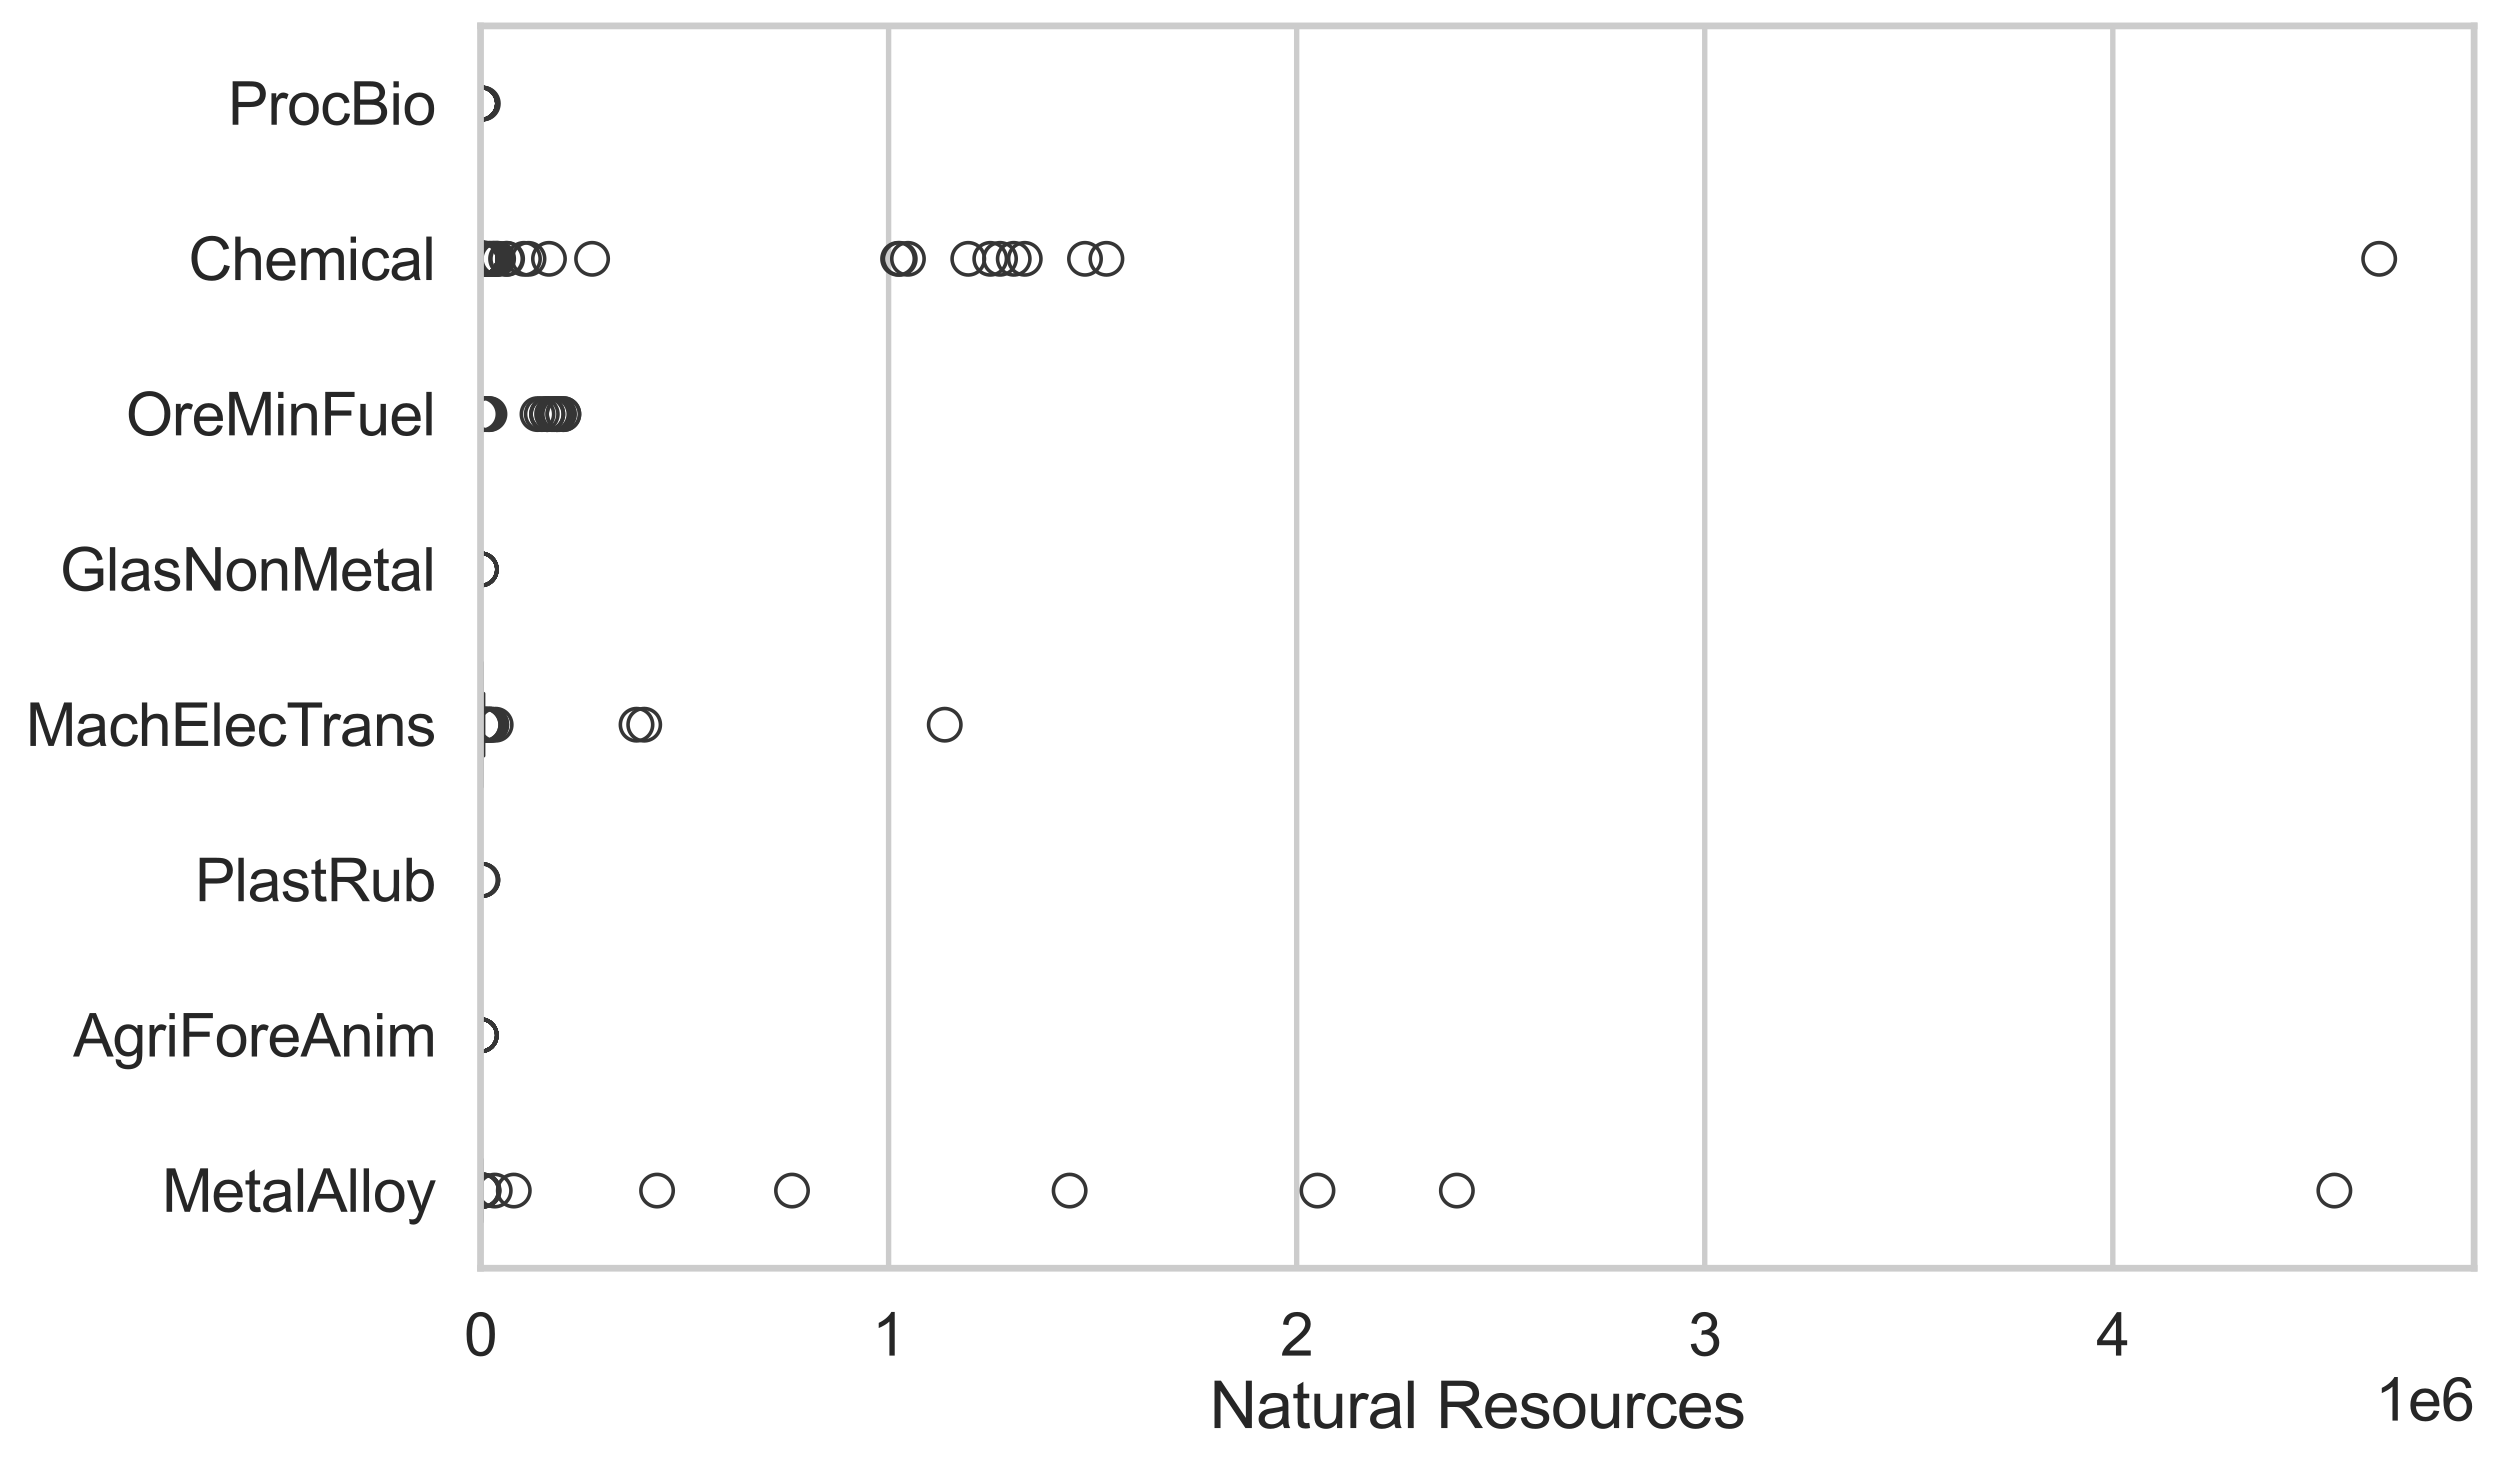 <?xml version="1.0" encoding="utf-8" standalone="no"?>
<!DOCTYPE svg PUBLIC "-//W3C//DTD SVG 1.1//EN"
  "http://www.w3.org/Graphics/SVG/1.1/DTD/svg11.dtd">
<svg xmlns:xlink="http://www.w3.org/1999/xlink" width="695.577pt" height="408.111pt" viewBox="0 0 695.577 408.111" xmlns="http://www.w3.org/2000/svg" version="1.1">
 <defs>
  <style type="text/css">*{stroke-linejoin: round; stroke-linecap: butt}</style>
 </defs>
 <g id="figure_1">
  <g id="patch_1">
   <path d="M 0 408.111 
L 695.577 408.111 
L 695.577 0 
L 0 0 
z
" style="fill: #ffffff"/>
  </g>
  <g id="axes_1">
   <g id="patch_2">
    <path d="M 133.697 352.86 
L 688.377 352.86 
L 688.377 7.2 
L 133.697 7.2 
z
" style="fill: #ffffff"/>
   </g>
   <g id="matplotlib.axis_1">
    <g id="xtick_1">
     <g id="line2d_1">
      <path d="M 133.697 352.86 
L 133.697 7.2 
" clip-path="url(#pec164e3838)" style="fill: none; stroke: #cccccc; stroke-width: 1.5; stroke-linecap: round"/>
     </g>
     <g id="text_1">
      <!-- 0 -->
      <g style="fill: #262626" transform="translate(129.109 377.17) scale(0.165 -0.165)">
       <defs>
        <path id="ArialMT-30" d="M 266 2259 
Q 266 3072 433 3567 
Q 600 4063 929 4331 
Q 1259 4600 1759 4600 
Q 2128 4600 2406 4451 
Q 2684 4303 2865 4023 
Q 3047 3744 3150 3342 
Q 3253 2941 3253 2259 
Q 3253 1453 3087 958 
Q 2922 463 2592 192 
Q 2263 -78 1759 -78 
Q 1097 -78 719 397 
Q 266 969 266 2259 
z
M 844 2259 
Q 844 1131 1108 757 
Q 1372 384 1759 384 
Q 2147 384 2411 759 
Q 2675 1134 2675 2259 
Q 2675 3391 2411 3762 
Q 2147 4134 1753 4134 
Q 1366 4134 1134 3806 
Q 844 3388 844 2259 
z
" transform="scale(0.016)"/>
       </defs>
       <use xlink:href="#ArialMT-30"/>
      </g>
     </g>
    </g>
    <g id="xtick_2">
     <g id="line2d_2">
      <path d="M 247.235 352.86 
L 247.235 7.2 
" clip-path="url(#pec164e3838)" style="fill: none; stroke: #cccccc; stroke-width: 1.5; stroke-linecap: round"/>
     </g>
     <g id="text_2">
      <!-- 1 -->
      <g style="fill: #262626" transform="translate(242.647 377.17) scale(0.165 -0.165)">
       <defs>
        <path id="ArialMT-31" d="M 2384 0 
L 1822 0 
L 1822 3584 
Q 1619 3391 1289 3197 
Q 959 3003 697 2906 
L 697 3450 
Q 1169 3672 1522 3987 
Q 1875 4303 2022 4600 
L 2384 4600 
L 2384 0 
z
" transform="scale(0.016)"/>
       </defs>
       <use xlink:href="#ArialMT-31"/>
      </g>
     </g>
    </g>
    <g id="xtick_3">
     <g id="line2d_3">
      <path d="M 360.773 352.86 
L 360.773 7.2 
" clip-path="url(#pec164e3838)" style="fill: none; stroke: #cccccc; stroke-width: 1.5; stroke-linecap: round"/>
     </g>
     <g id="text_3">
      <!-- 2 -->
      <g style="fill: #262626" transform="translate(356.185 377.17) scale(0.165 -0.165)">
       <defs>
        <path id="ArialMT-32" d="M 3222 541 
L 3222 0 
L 194 0 
Q 188 203 259 391 
Q 375 700 629 1000 
Q 884 1300 1366 1694 
Q 2113 2306 2375 2664 
Q 2638 3022 2638 3341 
Q 2638 3675 2398 3904 
Q 2159 4134 1775 4134 
Q 1369 4134 1125 3890 
Q 881 3647 878 3216 
L 300 3275 
Q 359 3922 746 4261 
Q 1134 4600 1788 4600 
Q 2447 4600 2831 4234 
Q 3216 3869 3216 3328 
Q 3216 3053 3103 2787 
Q 2991 2522 2730 2228 
Q 2469 1934 1863 1422 
Q 1356 997 1212 845 
Q 1069 694 975 541 
L 3222 541 
z
" transform="scale(0.016)"/>
       </defs>
       <use xlink:href="#ArialMT-32"/>
      </g>
     </g>
    </g>
    <g id="xtick_4">
     <g id="line2d_4">
      <path d="M 474.311 352.86 
L 474.311 7.2 
" clip-path="url(#pec164e3838)" style="fill: none; stroke: #cccccc; stroke-width: 1.5; stroke-linecap: round"/>
     </g>
     <g id="text_4">
      <!-- 3 -->
      <g style="fill: #262626" transform="translate(469.723 377.17) scale(0.165 -0.165)">
       <defs>
        <path id="ArialMT-33" d="M 269 1209 
L 831 1284 
Q 928 806 1161 595 
Q 1394 384 1728 384 
Q 2125 384 2398 659 
Q 2672 934 2672 1341 
Q 2672 1728 2419 1979 
Q 2166 2231 1775 2231 
Q 1616 2231 1378 2169 
L 1441 2663 
Q 1497 2656 1531 2656 
Q 1891 2656 2178 2843 
Q 2466 3031 2466 3422 
Q 2466 3731 2256 3934 
Q 2047 4138 1716 4138 
Q 1388 4138 1169 3931 
Q 950 3725 888 3313 
L 325 3413 
Q 428 3978 793 4289 
Q 1159 4600 1703 4600 
Q 2078 4600 2393 4439 
Q 2709 4278 2876 4000 
Q 3044 3722 3044 3409 
Q 3044 3113 2884 2869 
Q 2725 2625 2413 2481 
Q 2819 2388 3044 2092 
Q 3269 1797 3269 1353 
Q 3269 753 2831 336 
Q 2394 -81 1725 -81 
Q 1122 -81 723 278 
Q 325 638 269 1209 
z
" transform="scale(0.016)"/>
       </defs>
       <use xlink:href="#ArialMT-33"/>
      </g>
     </g>
    </g>
    <g id="xtick_5">
     <g id="line2d_5">
      <path d="M 587.849 352.86 
L 587.849 7.2 
" clip-path="url(#pec164e3838)" style="fill: none; stroke: #cccccc; stroke-width: 1.5; stroke-linecap: round"/>
     </g>
     <g id="text_5">
      <!-- 4 -->
      <g style="fill: #262626" transform="translate(583.261 377.17) scale(0.165 -0.165)">
       <defs>
        <path id="ArialMT-34" d="M 2069 0 
L 2069 1097 
L 81 1097 
L 81 1613 
L 2172 4581 
L 2631 4581 
L 2631 1613 
L 3250 1613 
L 3250 1097 
L 2631 1097 
L 2631 0 
L 2069 0 
z
M 2069 1613 
L 2069 3678 
L 634 1613 
L 2069 1613 
z
" transform="scale(0.016)"/>
       </defs>
       <use xlink:href="#ArialMT-34"/>
      </g>
     </g>
    </g>
    <g id="text_6">
     <!-- Natural Resources -->
     <g style="fill: #262626" transform="translate(336.51 397.334) scale(0.18 -0.18)">
      <defs>
       <path id="ArialMT-4e" d="M 488 0 
L 488 4581 
L 1109 4581 
L 3516 984 
L 3516 4581 
L 4097 4581 
L 4097 0 
L 3475 0 
L 1069 3600 
L 1069 0 
L 488 0 
z
" transform="scale(0.016)"/>
       <path id="ArialMT-61" d="M 2588 409 
Q 2275 144 1986 34 
Q 1697 -75 1366 -75 
Q 819 -75 525 192 
Q 231 459 231 875 
Q 231 1119 342 1320 
Q 453 1522 633 1644 
Q 813 1766 1038 1828 
Q 1203 1872 1538 1913 
Q 2219 1994 2541 2106 
Q 2544 2222 2544 2253 
Q 2544 2597 2384 2738 
Q 2169 2928 1744 2928 
Q 1347 2928 1158 2789 
Q 969 2650 878 2297 
L 328 2372 
Q 403 2725 575 2942 
Q 747 3159 1072 3276 
Q 1397 3394 1825 3394 
Q 2250 3394 2515 3294 
Q 2781 3194 2906 3042 
Q 3031 2891 3081 2659 
Q 3109 2516 3109 2141 
L 3109 1391 
Q 3109 606 3145 398 
Q 3181 191 3288 0 
L 2700 0 
Q 2613 175 2588 409 
z
M 2541 1666 
Q 2234 1541 1622 1453 
Q 1275 1403 1131 1340 
Q 988 1278 909 1158 
Q 831 1038 831 891 
Q 831 666 1001 516 
Q 1172 366 1500 366 
Q 1825 366 2078 508 
Q 2331 650 2450 897 
Q 2541 1088 2541 1459 
L 2541 1666 
z
" transform="scale(0.016)"/>
       <path id="ArialMT-74" d="M 1650 503 
L 1731 6 
Q 1494 -44 1306 -44 
Q 1000 -44 831 53 
Q 663 150 594 308 
Q 525 466 525 972 
L 525 2881 
L 113 2881 
L 113 3319 
L 525 3319 
L 525 4141 
L 1084 4478 
L 1084 3319 
L 1650 3319 
L 1650 2881 
L 1084 2881 
L 1084 941 
Q 1084 700 1114 631 
Q 1144 563 1211 522 
Q 1278 481 1403 481 
Q 1497 481 1650 503 
z
" transform="scale(0.016)"/>
       <path id="ArialMT-75" d="M 2597 0 
L 2597 488 
Q 2209 -75 1544 -75 
Q 1250 -75 995 37 
Q 741 150 617 320 
Q 494 491 444 738 
Q 409 903 409 1263 
L 409 3319 
L 972 3319 
L 972 1478 
Q 972 1038 1006 884 
Q 1059 663 1231 536 
Q 1403 409 1656 409 
Q 1909 409 2131 539 
Q 2353 669 2445 892 
Q 2538 1116 2538 1541 
L 2538 3319 
L 3100 3319 
L 3100 0 
L 2597 0 
z
" transform="scale(0.016)"/>
       <path id="ArialMT-72" d="M 416 0 
L 416 3319 
L 922 3319 
L 922 2816 
Q 1116 3169 1280 3281 
Q 1444 3394 1641 3394 
Q 1925 3394 2219 3213 
L 2025 2691 
Q 1819 2813 1613 2813 
Q 1428 2813 1281 2702 
Q 1134 2591 1072 2394 
Q 978 2094 978 1738 
L 978 0 
L 416 0 
z
" transform="scale(0.016)"/>
       <path id="ArialMT-6c" d="M 409 0 
L 409 4581 
L 972 4581 
L 972 0 
L 409 0 
z
" transform="scale(0.016)"/>
       <path id="ArialMT-20" transform="scale(0.016)"/>
       <path id="ArialMT-52" d="M 503 0 
L 503 4581 
L 2534 4581 
Q 3147 4581 3465 4457 
Q 3784 4334 3975 4021 
Q 4166 3709 4166 3331 
Q 4166 2844 3850 2509 
Q 3534 2175 2875 2084 
Q 3116 1969 3241 1856 
Q 3506 1613 3744 1247 
L 4541 0 
L 3778 0 
L 3172 953 
Q 2906 1366 2734 1584 
Q 2563 1803 2427 1890 
Q 2291 1978 2150 2013 
Q 2047 2034 1813 2034 
L 1109 2034 
L 1109 0 
L 503 0 
z
M 1109 2559 
L 2413 2559 
Q 2828 2559 3062 2645 
Q 3297 2731 3419 2920 
Q 3541 3109 3541 3331 
Q 3541 3656 3305 3865 
Q 3069 4075 2559 4075 
L 1109 4075 
L 1109 2559 
z
" transform="scale(0.016)"/>
       <path id="ArialMT-65" d="M 2694 1069 
L 3275 997 
Q 3138 488 2766 206 
Q 2394 -75 1816 -75 
Q 1088 -75 661 373 
Q 234 822 234 1631 
Q 234 2469 665 2931 
Q 1097 3394 1784 3394 
Q 2450 3394 2872 2941 
Q 3294 2488 3294 1666 
Q 3294 1616 3291 1516 
L 816 1516 
Q 847 969 1125 678 
Q 1403 388 1819 388 
Q 2128 388 2347 550 
Q 2566 713 2694 1069 
z
M 847 1978 
L 2700 1978 
Q 2663 2397 2488 2606 
Q 2219 2931 1791 2931 
Q 1403 2931 1139 2672 
Q 875 2413 847 1978 
z
" transform="scale(0.016)"/>
       <path id="ArialMT-73" d="M 197 991 
L 753 1078 
Q 800 744 1014 566 
Q 1228 388 1613 388 
Q 2000 388 2187 545 
Q 2375 703 2375 916 
Q 2375 1106 2209 1216 
Q 2094 1291 1634 1406 
Q 1016 1563 777 1677 
Q 538 1791 414 1992 
Q 291 2194 291 2438 
Q 291 2659 392 2848 
Q 494 3038 669 3163 
Q 800 3259 1026 3326 
Q 1253 3394 1513 3394 
Q 1903 3394 2198 3281 
Q 2494 3169 2634 2976 
Q 2775 2784 2828 2463 
L 2278 2388 
Q 2241 2644 2061 2787 
Q 1881 2931 1553 2931 
Q 1166 2931 1000 2803 
Q 834 2675 834 2503 
Q 834 2394 903 2306 
Q 972 2216 1119 2156 
Q 1203 2125 1616 2013 
Q 2213 1853 2448 1751 
Q 2684 1650 2818 1456 
Q 2953 1263 2953 975 
Q 2953 694 2789 445 
Q 2625 197 2315 61 
Q 2006 -75 1616 -75 
Q 969 -75 630 194 
Q 291 463 197 991 
z
" transform="scale(0.016)"/>
       <path id="ArialMT-6f" d="M 213 1659 
Q 213 2581 725 3025 
Q 1153 3394 1769 3394 
Q 2453 3394 2887 2945 
Q 3322 2497 3322 1706 
Q 3322 1066 3130 698 
Q 2938 331 2570 128 
Q 2203 -75 1769 -75 
Q 1072 -75 642 372 
Q 213 819 213 1659 
z
M 791 1659 
Q 791 1022 1069 705 
Q 1347 388 1769 388 
Q 2188 388 2466 706 
Q 2744 1025 2744 1678 
Q 2744 2294 2464 2611 
Q 2184 2928 1769 2928 
Q 1347 2928 1069 2612 
Q 791 2297 791 1659 
z
" transform="scale(0.016)"/>
       <path id="ArialMT-63" d="M 2588 1216 
L 3141 1144 
Q 3050 572 2676 248 
Q 2303 -75 1759 -75 
Q 1078 -75 664 370 
Q 250 816 250 1647 
Q 250 2184 428 2587 
Q 606 2991 970 3192 
Q 1334 3394 1763 3394 
Q 2303 3394 2647 3120 
Q 2991 2847 3088 2344 
L 2541 2259 
Q 2463 2594 2264 2762 
Q 2066 2931 1784 2931 
Q 1359 2931 1093 2626 
Q 828 2322 828 1663 
Q 828 994 1084 691 
Q 1341 388 1753 388 
Q 2084 388 2306 591 
Q 2528 794 2588 1216 
z
" transform="scale(0.016)"/>
      </defs>
      <use xlink:href="#ArialMT-4e"/>
      <use xlink:href="#ArialMT-61" transform="translate(72.217 0)"/>
      <use xlink:href="#ArialMT-74" transform="translate(127.832 0)"/>
      <use xlink:href="#ArialMT-75" transform="translate(155.615 0)"/>
      <use xlink:href="#ArialMT-72" transform="translate(211.23 0)"/>
      <use xlink:href="#ArialMT-61" transform="translate(244.531 0)"/>
      <use xlink:href="#ArialMT-6c" transform="translate(300.146 0)"/>
      <use xlink:href="#ArialMT-20" transform="translate(322.363 0)"/>
      <use xlink:href="#ArialMT-52" transform="translate(350.146 0)"/>
      <use xlink:href="#ArialMT-65" transform="translate(422.363 0)"/>
      <use xlink:href="#ArialMT-73" transform="translate(477.979 0)"/>
      <use xlink:href="#ArialMT-6f" transform="translate(527.979 0)"/>
      <use xlink:href="#ArialMT-75" transform="translate(583.594 0)"/>
      <use xlink:href="#ArialMT-72" transform="translate(639.209 0)"/>
      <use xlink:href="#ArialMT-63" transform="translate(672.51 0)"/>
      <use xlink:href="#ArialMT-65" transform="translate(722.51 0)"/>
      <use xlink:href="#ArialMT-73" transform="translate(778.125 0)"/>
     </g>
    </g>
    <g id="text_7">
     <!-- 1e6 -->
     <g style="fill: #262626" transform="translate(660.85 395.26) scale(0.165 -0.165)">
      <defs>
       <path id="ArialMT-36" d="M 3184 3459 
L 2625 3416 
Q 2550 3747 2413 3897 
Q 2184 4138 1850 4138 
Q 1581 4138 1378 3988 
Q 1113 3794 959 3422 
Q 806 3050 800 2363 
Q 1003 2672 1297 2822 
Q 1591 2972 1913 2972 
Q 2475 2972 2870 2558 
Q 3266 2144 3266 1488 
Q 3266 1056 3080 686 
Q 2894 316 2569 119 
Q 2244 -78 1831 -78 
Q 1128 -78 684 439 
Q 241 956 241 2144 
Q 241 3472 731 4075 
Q 1159 4600 1884 4600 
Q 2425 4600 2770 4297 
Q 3116 3994 3184 3459 
z
M 888 1484 
Q 888 1194 1011 928 
Q 1134 663 1356 523 
Q 1578 384 1822 384 
Q 2178 384 2434 671 
Q 2691 959 2691 1453 
Q 2691 1928 2437 2201 
Q 2184 2475 1800 2475 
Q 1419 2475 1153 2201 
Q 888 1928 888 1484 
z
" transform="scale(0.016)"/>
      </defs>
      <use xlink:href="#ArialMT-31"/>
      <use xlink:href="#ArialMT-65" transform="translate(55.615 0)"/>
      <use xlink:href="#ArialMT-36" transform="translate(111.23 0)"/>
     </g>
    </g>
   </g>
   <g id="matplotlib.axis_2">
    <g id="ytick_1">
     <g id="text_8">
      <!-- ProcBio -->
      <g style="fill: #262626" transform="translate(63.424 34.709) scale(0.165 -0.165)">
       <defs>
        <path id="ArialMT-50" d="M 494 0 
L 494 4581 
L 2222 4581 
Q 2678 4581 2919 4538 
Q 3256 4481 3484 4323 
Q 3713 4166 3852 3881 
Q 3991 3597 3991 3256 
Q 3991 2672 3619 2267 
Q 3247 1863 2275 1863 
L 1100 1863 
L 1100 0 
L 494 0 
z
M 1100 2403 
L 2284 2403 
Q 2872 2403 3119 2622 
Q 3366 2841 3366 3238 
Q 3366 3525 3220 3729 
Q 3075 3934 2838 4000 
Q 2684 4041 2272 4041 
L 1100 4041 
L 1100 2403 
z
" transform="scale(0.016)"/>
        <path id="ArialMT-42" d="M 469 0 
L 469 4581 
L 2188 4581 
Q 2713 4581 3030 4442 
Q 3347 4303 3526 4014 
Q 3706 3725 3706 3409 
Q 3706 3116 3547 2856 
Q 3388 2597 3066 2438 
Q 3481 2316 3704 2022 
Q 3928 1728 3928 1328 
Q 3928 1006 3792 729 
Q 3656 453 3456 303 
Q 3256 153 2954 76 
Q 2653 0 2216 0 
L 469 0 
z
M 1075 2656 
L 2066 2656 
Q 2469 2656 2644 2709 
Q 2875 2778 2992 2937 
Q 3109 3097 3109 3338 
Q 3109 3566 3000 3739 
Q 2891 3913 2687 3977 
Q 2484 4041 1991 4041 
L 1075 4041 
L 1075 2656 
z
M 1075 541 
L 2216 541 
Q 2509 541 2628 563 
Q 2838 600 2978 687 
Q 3119 775 3209 942 
Q 3300 1109 3300 1328 
Q 3300 1584 3169 1773 
Q 3038 1963 2805 2039 
Q 2572 2116 2134 2116 
L 1075 2116 
L 1075 541 
z
" transform="scale(0.016)"/>
        <path id="ArialMT-69" d="M 425 3934 
L 425 4581 
L 988 4581 
L 988 3934 
L 425 3934 
z
M 425 0 
L 425 3319 
L 988 3319 
L 988 0 
L 425 0 
z
" transform="scale(0.016)"/>
       </defs>
       <use xlink:href="#ArialMT-50"/>
       <use xlink:href="#ArialMT-72" transform="translate(66.699 0)"/>
       <use xlink:href="#ArialMT-6f" transform="translate(100 0)"/>
       <use xlink:href="#ArialMT-63" transform="translate(155.615 0)"/>
       <use xlink:href="#ArialMT-42" transform="translate(205.615 0)"/>
       <use xlink:href="#ArialMT-69" transform="translate(272.314 0)"/>
       <use xlink:href="#ArialMT-6f" transform="translate(294.531 0)"/>
      </g>
     </g>
    </g>
    <g id="ytick_2">
     <g id="text_9">
      <!-- Chemical -->
      <g style="fill: #262626" transform="translate(52.428 77.916) scale(0.165 -0.165)">
       <defs>
        <path id="ArialMT-43" d="M 3763 1606 
L 4369 1453 
Q 4178 706 3683 314 
Q 3188 -78 2472 -78 
Q 1731 -78 1267 223 
Q 803 525 561 1097 
Q 319 1669 319 2325 
Q 319 3041 592 3573 
Q 866 4106 1370 4382 
Q 1875 4659 2481 4659 
Q 3169 4659 3637 4309 
Q 4106 3959 4291 3325 
L 3694 3184 
Q 3534 3684 3231 3912 
Q 2928 4141 2469 4141 
Q 1941 4141 1586 3887 
Q 1231 3634 1087 3207 
Q 944 2781 944 2328 
Q 944 1744 1114 1308 
Q 1284 872 1643 656 
Q 2003 441 2422 441 
Q 2931 441 3284 734 
Q 3638 1028 3763 1606 
z
" transform="scale(0.016)"/>
        <path id="ArialMT-68" d="M 422 0 
L 422 4581 
L 984 4581 
L 984 2938 
Q 1378 3394 1978 3394 
Q 2347 3394 2619 3248 
Q 2891 3103 3008 2847 
Q 3125 2591 3125 2103 
L 3125 0 
L 2563 0 
L 2563 2103 
Q 2563 2525 2380 2717 
Q 2197 2909 1863 2909 
Q 1613 2909 1392 2779 
Q 1172 2650 1078 2428 
Q 984 2206 984 1816 
L 984 0 
L 422 0 
z
" transform="scale(0.016)"/>
        <path id="ArialMT-6d" d="M 422 0 
L 422 3319 
L 925 3319 
L 925 2853 
Q 1081 3097 1340 3245 
Q 1600 3394 1931 3394 
Q 2300 3394 2536 3241 
Q 2772 3088 2869 2813 
Q 3263 3394 3894 3394 
Q 4388 3394 4653 3120 
Q 4919 2847 4919 2278 
L 4919 0 
L 4359 0 
L 4359 2091 
Q 4359 2428 4304 2576 
Q 4250 2725 4106 2815 
Q 3963 2906 3769 2906 
Q 3419 2906 3187 2673 
Q 2956 2441 2956 1928 
L 2956 0 
L 2394 0 
L 2394 2156 
Q 2394 2531 2256 2718 
Q 2119 2906 1806 2906 
Q 1569 2906 1367 2781 
Q 1166 2656 1075 2415 
Q 984 2175 984 1722 
L 984 0 
L 422 0 
z
" transform="scale(0.016)"/>
       </defs>
       <use xlink:href="#ArialMT-43"/>
       <use xlink:href="#ArialMT-68" transform="translate(72.217 0)"/>
       <use xlink:href="#ArialMT-65" transform="translate(127.832 0)"/>
       <use xlink:href="#ArialMT-6d" transform="translate(183.447 0)"/>
       <use xlink:href="#ArialMT-69" transform="translate(266.748 0)"/>
       <use xlink:href="#ArialMT-63" transform="translate(288.965 0)"/>
       <use xlink:href="#ArialMT-61" transform="translate(338.965 0)"/>
       <use xlink:href="#ArialMT-6c" transform="translate(394.58 0)"/>
      </g>
     </g>
    </g>
    <g id="ytick_3">
     <g id="text_10">
      <!-- OreMinFuel -->
      <g style="fill: #262626" transform="translate(35.013 121.124) scale(0.165 -0.165)">
       <defs>
        <path id="ArialMT-4f" d="M 309 2231 
Q 309 3372 921 4017 
Q 1534 4663 2503 4663 
Q 3138 4663 3647 4359 
Q 4156 4056 4423 3514 
Q 4691 2972 4691 2284 
Q 4691 1588 4409 1038 
Q 4128 488 3612 205 
Q 3097 -78 2500 -78 
Q 1853 -78 1343 234 
Q 834 547 571 1087 
Q 309 1628 309 2231 
z
M 934 2222 
Q 934 1394 1379 917 
Q 1825 441 2497 441 
Q 3181 441 3623 922 
Q 4066 1403 4066 2288 
Q 4066 2847 3877 3264 
Q 3688 3681 3323 3911 
Q 2959 4141 2506 4141 
Q 1863 4141 1398 3698 
Q 934 3256 934 2222 
z
" transform="scale(0.016)"/>
        <path id="ArialMT-4d" d="M 475 0 
L 475 4581 
L 1388 4581 
L 2472 1338 
Q 2622 884 2691 659 
Q 2769 909 2934 1394 
L 4031 4581 
L 4847 4581 
L 4847 0 
L 4263 0 
L 4263 3834 
L 2931 0 
L 2384 0 
L 1059 3900 
L 1059 0 
L 475 0 
z
" transform="scale(0.016)"/>
        <path id="ArialMT-6e" d="M 422 0 
L 422 3319 
L 928 3319 
L 928 2847 
Q 1294 3394 1984 3394 
Q 2284 3394 2536 3286 
Q 2788 3178 2913 3003 
Q 3038 2828 3088 2588 
Q 3119 2431 3119 2041 
L 3119 0 
L 2556 0 
L 2556 2019 
Q 2556 2363 2490 2533 
Q 2425 2703 2258 2804 
Q 2091 2906 1866 2906 
Q 1506 2906 1245 2678 
Q 984 2450 984 1813 
L 984 0 
L 422 0 
z
" transform="scale(0.016)"/>
        <path id="ArialMT-46" d="M 525 0 
L 525 4581 
L 3616 4581 
L 3616 4041 
L 1131 4041 
L 1131 2622 
L 3281 2622 
L 3281 2081 
L 1131 2081 
L 1131 0 
L 525 0 
z
" transform="scale(0.016)"/>
       </defs>
       <use xlink:href="#ArialMT-4f"/>
       <use xlink:href="#ArialMT-72" transform="translate(77.783 0)"/>
       <use xlink:href="#ArialMT-65" transform="translate(111.084 0)"/>
       <use xlink:href="#ArialMT-4d" transform="translate(166.699 0)"/>
       <use xlink:href="#ArialMT-69" transform="translate(250 0)"/>
       <use xlink:href="#ArialMT-6e" transform="translate(272.217 0)"/>
       <use xlink:href="#ArialMT-46" transform="translate(327.832 0)"/>
       <use xlink:href="#ArialMT-75" transform="translate(388.916 0)"/>
       <use xlink:href="#ArialMT-65" transform="translate(444.531 0)"/>
       <use xlink:href="#ArialMT-6c" transform="translate(500.146 0)"/>
      </g>
     </g>
    </g>
    <g id="ytick_4">
     <g id="text_11">
      <!-- GlasNonMetal -->
      <g style="fill: #262626" transform="translate(16.659 164.331) scale(0.165 -0.165)">
       <defs>
        <path id="ArialMT-47" d="M 2638 1797 
L 2638 2334 
L 4578 2338 
L 4578 638 
Q 4131 281 3656 101 
Q 3181 -78 2681 -78 
Q 2006 -78 1454 211 
Q 903 500 622 1047 
Q 341 1594 341 2269 
Q 341 2938 620 3517 
Q 900 4097 1425 4378 
Q 1950 4659 2634 4659 
Q 3131 4659 3532 4498 
Q 3934 4338 4162 4050 
Q 4391 3763 4509 3300 
L 3963 3150 
Q 3859 3500 3706 3700 
Q 3553 3900 3268 4020 
Q 2984 4141 2638 4141 
Q 2222 4141 1919 4014 
Q 1616 3888 1430 3681 
Q 1244 3475 1141 3228 
Q 966 2803 966 2306 
Q 966 1694 1177 1281 
Q 1388 869 1791 669 
Q 2194 469 2647 469 
Q 3041 469 3416 620 
Q 3791 772 3984 944 
L 3984 1797 
L 2638 1797 
z
" transform="scale(0.016)"/>
       </defs>
       <use xlink:href="#ArialMT-47"/>
       <use xlink:href="#ArialMT-6c" transform="translate(77.783 0)"/>
       <use xlink:href="#ArialMT-61" transform="translate(100 0)"/>
       <use xlink:href="#ArialMT-73" transform="translate(155.615 0)"/>
       <use xlink:href="#ArialMT-4e" transform="translate(205.615 0)"/>
       <use xlink:href="#ArialMT-6f" transform="translate(277.832 0)"/>
       <use xlink:href="#ArialMT-6e" transform="translate(333.447 0)"/>
       <use xlink:href="#ArialMT-4d" transform="translate(389.062 0)"/>
       <use xlink:href="#ArialMT-65" transform="translate(472.363 0)"/>
       <use xlink:href="#ArialMT-74" transform="translate(527.979 0)"/>
       <use xlink:href="#ArialMT-61" transform="translate(555.762 0)"/>
       <use xlink:href="#ArialMT-6c" transform="translate(611.377 0)"/>
      </g>
     </g>
    </g>
    <g id="ytick_5">
     <g id="text_12">
      <!-- MachElecTrans -->
      <g style="fill: #262626" transform="translate(7.2 207.539) scale(0.165 -0.165)">
       <defs>
        <path id="ArialMT-45" d="M 506 0 
L 506 4581 
L 3819 4581 
L 3819 4041 
L 1113 4041 
L 1113 2638 
L 3647 2638 
L 3647 2100 
L 1113 2100 
L 1113 541 
L 3925 541 
L 3925 0 
L 506 0 
z
" transform="scale(0.016)"/>
        <path id="ArialMT-54" d="M 1659 0 
L 1659 4041 
L 150 4041 
L 150 4581 
L 3781 4581 
L 3781 4041 
L 2266 4041 
L 2266 0 
L 1659 0 
z
" transform="scale(0.016)"/>
       </defs>
       <use xlink:href="#ArialMT-4d"/>
       <use xlink:href="#ArialMT-61" transform="translate(83.301 0)"/>
       <use xlink:href="#ArialMT-63" transform="translate(138.916 0)"/>
       <use xlink:href="#ArialMT-68" transform="translate(188.916 0)"/>
       <use xlink:href="#ArialMT-45" transform="translate(244.531 0)"/>
       <use xlink:href="#ArialMT-6c" transform="translate(311.23 0)"/>
       <use xlink:href="#ArialMT-65" transform="translate(333.447 0)"/>
       <use xlink:href="#ArialMT-63" transform="translate(389.062 0)"/>
       <use xlink:href="#ArialMT-54" transform="translate(439.062 0)"/>
       <use xlink:href="#ArialMT-72" transform="translate(496.396 0)"/>
       <use xlink:href="#ArialMT-61" transform="translate(529.697 0)"/>
       <use xlink:href="#ArialMT-6e" transform="translate(585.312 0)"/>
       <use xlink:href="#ArialMT-73" transform="translate(640.928 0)"/>
      </g>
     </g>
    </g>
    <g id="ytick_6">
     <g id="text_13">
      <!-- PlastRub -->
      <g style="fill: #262626" transform="translate(54.248 250.746) scale(0.165 -0.165)">
       <defs>
        <path id="ArialMT-62" d="M 941 0 
L 419 0 
L 419 4581 
L 981 4581 
L 981 2947 
Q 1338 3394 1891 3394 
Q 2197 3394 2470 3270 
Q 2744 3147 2920 2923 
Q 3097 2700 3197 2384 
Q 3297 2069 3297 1709 
Q 3297 856 2875 390 
Q 2453 -75 1863 -75 
Q 1275 -75 941 416 
L 941 0 
z
M 934 1684 
Q 934 1088 1097 822 
Q 1363 388 1816 388 
Q 2184 388 2453 708 
Q 2722 1028 2722 1663 
Q 2722 2313 2464 2622 
Q 2206 2931 1841 2931 
Q 1472 2931 1203 2611 
Q 934 2291 934 1684 
z
" transform="scale(0.016)"/>
       </defs>
       <use xlink:href="#ArialMT-50"/>
       <use xlink:href="#ArialMT-6c" transform="translate(66.699 0)"/>
       <use xlink:href="#ArialMT-61" transform="translate(88.916 0)"/>
       <use xlink:href="#ArialMT-73" transform="translate(144.531 0)"/>
       <use xlink:href="#ArialMT-74" transform="translate(194.531 0)"/>
       <use xlink:href="#ArialMT-52" transform="translate(222.314 0)"/>
       <use xlink:href="#ArialMT-75" transform="translate(294.531 0)"/>
       <use xlink:href="#ArialMT-62" transform="translate(350.146 0)"/>
      </g>
     </g>
    </g>
    <g id="ytick_7">
     <g id="text_14">
      <!-- AgriForeAnim -->
      <g style="fill: #262626" transform="translate(20.341 293.954) scale(0.165 -0.165)">
       <defs>
        <path id="ArialMT-41" d="M -9 0 
L 1750 4581 
L 2403 4581 
L 4278 0 
L 3588 0 
L 3053 1388 
L 1138 1388 
L 634 0 
L -9 0 
z
M 1313 1881 
L 2866 1881 
L 2388 3150 
Q 2169 3728 2063 4100 
Q 1975 3659 1816 3225 
L 1313 1881 
z
" transform="scale(0.016)"/>
        <path id="ArialMT-67" d="M 319 -275 
L 866 -356 
Q 900 -609 1056 -725 
Q 1266 -881 1628 -881 
Q 2019 -881 2231 -725 
Q 2444 -569 2519 -288 
Q 2563 -116 2559 434 
Q 2191 0 1641 0 
Q 956 0 581 494 
Q 206 988 206 1678 
Q 206 2153 378 2554 
Q 550 2956 876 3175 
Q 1203 3394 1644 3394 
Q 2231 3394 2613 2919 
L 2613 3319 
L 3131 3319 
L 3131 450 
Q 3131 -325 2973 -648 
Q 2816 -972 2473 -1159 
Q 2131 -1347 1631 -1347 
Q 1038 -1347 672 -1080 
Q 306 -813 319 -275 
z
M 784 1719 
Q 784 1066 1043 766 
Q 1303 466 1694 466 
Q 2081 466 2343 764 
Q 2606 1063 2606 1700 
Q 2606 2309 2336 2618 
Q 2066 2928 1684 2928 
Q 1309 2928 1046 2623 
Q 784 2319 784 1719 
z
" transform="scale(0.016)"/>
       </defs>
       <use xlink:href="#ArialMT-41"/>
       <use xlink:href="#ArialMT-67" transform="translate(66.699 0)"/>
       <use xlink:href="#ArialMT-72" transform="translate(122.314 0)"/>
       <use xlink:href="#ArialMT-69" transform="translate(155.615 0)"/>
       <use xlink:href="#ArialMT-46" transform="translate(177.832 0)"/>
       <use xlink:href="#ArialMT-6f" transform="translate(238.916 0)"/>
       <use xlink:href="#ArialMT-72" transform="translate(294.531 0)"/>
       <use xlink:href="#ArialMT-65" transform="translate(327.832 0)"/>
       <use xlink:href="#ArialMT-41" transform="translate(383.447 0)"/>
       <use xlink:href="#ArialMT-6e" transform="translate(450.146 0)"/>
       <use xlink:href="#ArialMT-69" transform="translate(505.762 0)"/>
       <use xlink:href="#ArialMT-6d" transform="translate(527.979 0)"/>
      </g>
     </g>
    </g>
    <g id="ytick_8">
     <g id="text_15">
      <!-- MetalAlloy -->
      <g style="fill: #262626" transform="translate(45.088 337.161) scale(0.165 -0.165)">
       <defs>
        <path id="ArialMT-79" d="M 397 -1278 
L 334 -750 
Q 519 -800 656 -800 
Q 844 -800 956 -737 
Q 1069 -675 1141 -563 
Q 1194 -478 1313 -144 
Q 1328 -97 1363 -6 
L 103 3319 
L 709 3319 
L 1400 1397 
Q 1534 1031 1641 628 
Q 1738 1016 1872 1384 
L 2581 3319 
L 3144 3319 
L 1881 -56 
Q 1678 -603 1566 -809 
Q 1416 -1088 1222 -1217 
Q 1028 -1347 759 -1347 
Q 597 -1347 397 -1278 
z
" transform="scale(0.016)"/>
       </defs>
       <use xlink:href="#ArialMT-4d"/>
       <use xlink:href="#ArialMT-65" transform="translate(83.301 0)"/>
       <use xlink:href="#ArialMT-74" transform="translate(138.916 0)"/>
       <use xlink:href="#ArialMT-61" transform="translate(166.699 0)"/>
       <use xlink:href="#ArialMT-6c" transform="translate(222.314 0)"/>
       <use xlink:href="#ArialMT-41" transform="translate(244.531 0)"/>
       <use xlink:href="#ArialMT-6c" transform="translate(311.23 0)"/>
       <use xlink:href="#ArialMT-6c" transform="translate(333.447 0)"/>
       <use xlink:href="#ArialMT-6f" transform="translate(355.664 0)"/>
       <use xlink:href="#ArialMT-79" transform="translate(411.279 0)"/>
      </g>
     </g>
    </g>
   </g>
   <g id="patch_3">
    <path d="M 133.698 11.521 
L 133.698 46.087 
L 133.707 46.087 
L 133.707 11.521 
L 133.698 11.521 
z
" clip-path="url(#pec164e3838)" style="fill: #ca74db; stroke: #353535; stroke-linejoin: miter"/>
   </g>
   <g id="line2d_6">
    <path d="M 133.698 28.804 
L 133.697 28.804 
" clip-path="url(#pec164e3838)" style="fill: none; stroke: #353535"/>
   </g>
   <g id="line2d_7">
    <path d="M 133.707 28.804 
L 133.719 28.804 
" clip-path="url(#pec164e3838)" style="fill: none; stroke: #353535"/>
   </g>
   <g id="line2d_8">
    <path d="M 133.697 20.162 
L 133.697 37.445 
" clip-path="url(#pec164e3838)" style="fill: none; stroke: #353535; stroke-linecap: round"/>
   </g>
   <g id="line2d_9">
    <path d="M 133.719 20.162 
L 133.719 37.445 
" clip-path="url(#pec164e3838)" style="fill: none; stroke: #353535; stroke-linecap: round"/>
   </g>
   <g id="line2d_10">
    <defs>
     <path id="ma27fa28819" d="M 0 4.5 
C 1.193 4.5 2.338 4.026 3.182 3.182 
C 4.026 2.338 4.5 1.193 4.5 0 
C 4.5 -1.193 4.026 -2.338 3.182 -3.182 
C 2.338 -4.026 1.193 -4.5 0 -4.5 
C -1.193 -4.5 -2.338 -4.026 -3.182 -3.182 
C -4.026 -2.338 -4.5 -1.193 -4.5 0 
C -4.5 1.193 -4.026 2.338 -3.182 3.182 
C -2.338 4.026 -1.193 4.5 0 4.5 
z
" style="stroke: #353535"/>
    </defs>
    <g clip-path="url(#pec164e3838)">
     <use xlink:href="#ma27fa28819" x="133.861" y="28.804" style="fill-opacity: 0; stroke: #353535"/>
     <use xlink:href="#ma27fa28819" x="133.723" y="28.804" style="fill-opacity: 0; stroke: #353535"/>
     <use xlink:href="#ma27fa28819" x="134.136" y="28.804" style="fill-opacity: 0; stroke: #353535"/>
     <use xlink:href="#ma27fa28819" x="133.734" y="28.804" style="fill-opacity: 0; stroke: #353535"/>
     <use xlink:href="#ma27fa28819" x="134.333" y="28.804" style="fill-opacity: 0; stroke: #353535"/>
     <use xlink:href="#ma27fa28819" x="133.722" y="28.804" style="fill-opacity: 0; stroke: #353535"/>
     <use xlink:href="#ma27fa28819" x="134.098" y="28.804" style="fill-opacity: 0; stroke: #353535"/>
     <use xlink:href="#ma27fa28819" x="133.737" y="28.804" style="fill-opacity: 0; stroke: #353535"/>
     <use xlink:href="#ma27fa28819" x="133.739" y="28.804" style="fill-opacity: 0; stroke: #353535"/>
     <use xlink:href="#ma27fa28819" x="133.745" y="28.804" style="fill-opacity: 0; stroke: #353535"/>
     <use xlink:href="#ma27fa28819" x="133.741" y="28.804" style="fill-opacity: 0; stroke: #353535"/>
     <use xlink:href="#ma27fa28819" x="133.726" y="28.804" style="fill-opacity: 0; stroke: #353535"/>
     <use xlink:href="#ma27fa28819" x="133.721" y="28.804" style="fill-opacity: 0; stroke: #353535"/>
     <use xlink:href="#ma27fa28819" x="133.739" y="28.804" style="fill-opacity: 0; stroke: #353535"/>
     <use xlink:href="#ma27fa28819" x="133.773" y="28.804" style="fill-opacity: 0; stroke: #353535"/>
     <use xlink:href="#ma27fa28819" x="133.722" y="28.804" style="fill-opacity: 0; stroke: #353535"/>
     <use xlink:href="#ma27fa28819" x="133.733" y="28.804" style="fill-opacity: 0; stroke: #353535"/>
     <use xlink:href="#ma27fa28819" x="133.763" y="28.804" style="fill-opacity: 0; stroke: #353535"/>
     <use xlink:href="#ma27fa28819" x="133.732" y="28.804" style="fill-opacity: 0; stroke: #353535"/>
     <use xlink:href="#ma27fa28819" x="133.773" y="28.804" style="fill-opacity: 0; stroke: #353535"/>
     <use xlink:href="#ma27fa28819" x="133.865" y="28.804" style="fill-opacity: 0; stroke: #353535"/>
     <use xlink:href="#ma27fa28819" x="133.73" y="28.804" style="fill-opacity: 0; stroke: #353535"/>
     <use xlink:href="#ma27fa28819" x="133.722" y="28.804" style="fill-opacity: 0; stroke: #353535"/>
     <use xlink:href="#ma27fa28819" x="133.782" y="28.804" style="fill-opacity: 0; stroke: #353535"/>
     <use xlink:href="#ma27fa28819" x="133.907" y="28.804" style="fill-opacity: 0; stroke: #353535"/>
     <use xlink:href="#ma27fa28819" x="133.742" y="28.804" style="fill-opacity: 0; stroke: #353535"/>
     <use xlink:href="#ma27fa28819" x="133.737" y="28.804" style="fill-opacity: 0; stroke: #353535"/>
     <use xlink:href="#ma27fa28819" x="133.743" y="28.804" style="fill-opacity: 0; stroke: #353535"/>
    </g>
   </g>
   <g id="patch_4">
    <path d="M 133.712 54.728 
L 133.712 89.294 
L 133.78 89.294 
L 133.78 54.728 
L 133.712 54.728 
z
" clip-path="url(#pec164e3838)" style="fill: #5ca236; stroke: #353535; stroke-linejoin: miter"/>
   </g>
   <g id="line2d_11">
    <path d="M 133.712 72.011 
L 133.697 72.011 
" clip-path="url(#pec164e3838)" style="fill: none; stroke: #353535"/>
   </g>
   <g id="line2d_12">
    <path d="M 133.78 72.011 
L 133.881 72.011 
" clip-path="url(#pec164e3838)" style="fill: none; stroke: #353535"/>
   </g>
   <g id="line2d_13">
    <path d="M 133.697 63.37 
L 133.697 80.653 
" clip-path="url(#pec164e3838)" style="fill: none; stroke: #353535; stroke-linecap: round"/>
   </g>
   <g id="line2d_14">
    <path d="M 133.881 63.37 
L 133.881 80.653 
" clip-path="url(#pec164e3838)" style="fill: none; stroke: #353535; stroke-linecap: round"/>
   </g>
   <g id="line2d_15">
    <g clip-path="url(#pec164e3838)">
     <use xlink:href="#ma27fa28819" x="137.399" y="72.011" style="fill-opacity: 0; stroke: #353535"/>
     <use xlink:href="#ma27fa28819" x="134.005" y="72.011" style="fill-opacity: 0; stroke: #353535"/>
     <use xlink:href="#ma27fa28819" x="133.952" y="72.011" style="fill-opacity: 0; stroke: #353535"/>
     <use xlink:href="#ma27fa28819" x="145.787" y="72.011" style="fill-opacity: 0; stroke: #353535"/>
     <use xlink:href="#ma27fa28819" x="249.879" y="72.011" style="fill-opacity: 0; stroke: #353535"/>
     <use xlink:href="#ma27fa28819" x="134.318" y="72.011" style="fill-opacity: 0; stroke: #353535"/>
     <use xlink:href="#ma27fa28819" x="134.157" y="72.011" style="fill-opacity: 0; stroke: #353535"/>
     <use xlink:href="#ma27fa28819" x="134.063" y="72.011" style="fill-opacity: 0; stroke: #353535"/>
     <use xlink:href="#ma27fa28819" x="134.398" y="72.011" style="fill-opacity: 0; stroke: #353535"/>
     <use xlink:href="#ma27fa28819" x="133.911" y="72.011" style="fill-opacity: 0; stroke: #353535"/>
     <use xlink:href="#ma27fa28819" x="138.592" y="72.011" style="fill-opacity: 0; stroke: #353535"/>
     <use xlink:href="#ma27fa28819" x="134.07" y="72.011" style="fill-opacity: 0; stroke: #353535"/>
     <use xlink:href="#ma27fa28819" x="138.136" y="72.011" style="fill-opacity: 0; stroke: #353535"/>
     <use xlink:href="#ma27fa28819" x="134.076" y="72.011" style="fill-opacity: 0; stroke: #353535"/>
     <use xlink:href="#ma27fa28819" x="133.936" y="72.011" style="fill-opacity: 0; stroke: #353535"/>
     <use xlink:href="#ma27fa28819" x="138.315" y="72.011" style="fill-opacity: 0; stroke: #353535"/>
     <use xlink:href="#ma27fa28819" x="134.251" y="72.011" style="fill-opacity: 0; stroke: #353535"/>
     <use xlink:href="#ma27fa28819" x="133.897" y="72.011" style="fill-opacity: 0; stroke: #353535"/>
     <use xlink:href="#ma27fa28819" x="134.243" y="72.011" style="fill-opacity: 0; stroke: #353535"/>
     <use xlink:href="#ma27fa28819" x="133.898" y="72.011" style="fill-opacity: 0; stroke: #353535"/>
     <use xlink:href="#ma27fa28819" x="285.124" y="72.011" style="fill-opacity: 0; stroke: #353535"/>
     <use xlink:href="#ma27fa28819" x="134.865" y="72.011" style="fill-opacity: 0; stroke: #353535"/>
     <use xlink:href="#ma27fa28819" x="134.328" y="72.011" style="fill-opacity: 0; stroke: #353535"/>
     <use xlink:href="#ma27fa28819" x="133.943" y="72.011" style="fill-opacity: 0; stroke: #353535"/>
     <use xlink:href="#ma27fa28819" x="137.022" y="72.011" style="fill-opacity: 0; stroke: #353535"/>
     <use xlink:href="#ma27fa28819" x="137.591" y="72.011" style="fill-opacity: 0; stroke: #353535"/>
     <use xlink:href="#ma27fa28819" x="133.904" y="72.011" style="fill-opacity: 0; stroke: #353535"/>
     <use xlink:href="#ma27fa28819" x="134.293" y="72.011" style="fill-opacity: 0; stroke: #353535"/>
     <use xlink:href="#ma27fa28819" x="133.984" y="72.011" style="fill-opacity: 0; stroke: #353535"/>
     <use xlink:href="#ma27fa28819" x="278.241" y="72.011" style="fill-opacity: 0; stroke: #353535"/>
     <use xlink:href="#ma27fa28819" x="134.274" y="72.011" style="fill-opacity: 0; stroke: #353535"/>
     <use xlink:href="#ma27fa28819" x="133.934" y="72.011" style="fill-opacity: 0; stroke: #353535"/>
     <use xlink:href="#ma27fa28819" x="134.1" y="72.011" style="fill-opacity: 0; stroke: #353535"/>
     <use xlink:href="#ma27fa28819" x="252.62" y="72.011" style="fill-opacity: 0; stroke: #353535"/>
     <use xlink:href="#ma27fa28819" x="133.883" y="72.011" style="fill-opacity: 0; stroke: #353535"/>
     <use xlink:href="#ma27fa28819" x="134.447" y="72.011" style="fill-opacity: 0; stroke: #353535"/>
     <use xlink:href="#ma27fa28819" x="133.99" y="72.011" style="fill-opacity: 0; stroke: #353535"/>
     <use xlink:href="#ma27fa28819" x="134.335" y="72.011" style="fill-opacity: 0; stroke: #353535"/>
     <use xlink:href="#ma27fa28819" x="307.838" y="72.011" style="fill-opacity: 0; stroke: #353535"/>
     <use xlink:href="#ma27fa28819" x="134.19" y="72.011" style="fill-opacity: 0; stroke: #353535"/>
     <use xlink:href="#ma27fa28819" x="134.636" y="72.011" style="fill-opacity: 0; stroke: #353535"/>
     <use xlink:href="#ma27fa28819" x="134.925" y="72.011" style="fill-opacity: 0; stroke: #353535"/>
     <use xlink:href="#ma27fa28819" x="135.204" y="72.011" style="fill-opacity: 0; stroke: #353535"/>
     <use xlink:href="#ma27fa28819" x="134.07" y="72.011" style="fill-opacity: 0; stroke: #353535"/>
     <use xlink:href="#ma27fa28819" x="152.736" y="72.011" style="fill-opacity: 0; stroke: #353535"/>
     <use xlink:href="#ma27fa28819" x="140.81" y="72.011" style="fill-opacity: 0; stroke: #353535"/>
     <use xlink:href="#ma27fa28819" x="134.097" y="72.011" style="fill-opacity: 0; stroke: #353535"/>
     <use xlink:href="#ma27fa28819" x="134.151" y="72.011" style="fill-opacity: 0; stroke: #353535"/>
     <use xlink:href="#ma27fa28819" x="133.883" y="72.011" style="fill-opacity: 0; stroke: #353535"/>
     <use xlink:href="#ma27fa28819" x="134.101" y="72.011" style="fill-opacity: 0; stroke: #353535"/>
     <use xlink:href="#ma27fa28819" x="134.138" y="72.011" style="fill-opacity: 0; stroke: #353535"/>
     <use xlink:href="#ma27fa28819" x="134.264" y="72.011" style="fill-opacity: 0; stroke: #353535"/>
     <use xlink:href="#ma27fa28819" x="141.094" y="72.011" style="fill-opacity: 0; stroke: #353535"/>
     <use xlink:href="#ma27fa28819" x="133.935" y="72.011" style="fill-opacity: 0; stroke: #353535"/>
     <use xlink:href="#ma27fa28819" x="269.404" y="72.011" style="fill-opacity: 0; stroke: #353535"/>
     <use xlink:href="#ma27fa28819" x="134.421" y="72.011" style="fill-opacity: 0; stroke: #353535"/>
     <use xlink:href="#ma27fa28819" x="282.054" y="72.011" style="fill-opacity: 0; stroke: #353535"/>
     <use xlink:href="#ma27fa28819" x="661.964" y="72.011" style="fill-opacity: 0; stroke: #353535"/>
     <use xlink:href="#ma27fa28819" x="134.359" y="72.011" style="fill-opacity: 0; stroke: #353535"/>
     <use xlink:href="#ma27fa28819" x="134.045" y="72.011" style="fill-opacity: 0; stroke: #353535"/>
     <use xlink:href="#ma27fa28819" x="135.133" y="72.011" style="fill-opacity: 0; stroke: #353535"/>
     <use xlink:href="#ma27fa28819" x="134.485" y="72.011" style="fill-opacity: 0; stroke: #353535"/>
     <use xlink:href="#ma27fa28819" x="133.932" y="72.011" style="fill-opacity: 0; stroke: #353535"/>
     <use xlink:href="#ma27fa28819" x="134.523" y="72.011" style="fill-opacity: 0; stroke: #353535"/>
     <use xlink:href="#ma27fa28819" x="133.882" y="72.011" style="fill-opacity: 0; stroke: #353535"/>
     <use xlink:href="#ma27fa28819" x="135.282" y="72.011" style="fill-opacity: 0; stroke: #353535"/>
     <use xlink:href="#ma27fa28819" x="134.033" y="72.011" style="fill-opacity: 0; stroke: #353535"/>
     <use xlink:href="#ma27fa28819" x="250.338" y="72.011" style="fill-opacity: 0; stroke: #353535"/>
     <use xlink:href="#ma27fa28819" x="133.902" y="72.011" style="fill-opacity: 0; stroke: #353535"/>
     <use xlink:href="#ma27fa28819" x="164.739" y="72.011" style="fill-opacity: 0; stroke: #353535"/>
     <use xlink:href="#ma27fa28819" x="134.026" y="72.011" style="fill-opacity: 0; stroke: #353535"/>
     <use xlink:href="#ma27fa28819" x="134.028" y="72.011" style="fill-opacity: 0; stroke: #353535"/>
     <use xlink:href="#ma27fa28819" x="136.001" y="72.011" style="fill-opacity: 0; stroke: #353535"/>
     <use xlink:href="#ma27fa28819" x="134.333" y="72.011" style="fill-opacity: 0; stroke: #353535"/>
     <use xlink:href="#ma27fa28819" x="133.998" y="72.011" style="fill-opacity: 0; stroke: #353535"/>
     <use xlink:href="#ma27fa28819" x="301.88" y="72.011" style="fill-opacity: 0; stroke: #353535"/>
     <use xlink:href="#ma27fa28819" x="147.049" y="72.011" style="fill-opacity: 0; stroke: #353535"/>
     <use xlink:href="#ma27fa28819" x="134.284" y="72.011" style="fill-opacity: 0; stroke: #353535"/>
     <use xlink:href="#ma27fa28819" x="136.39" y="72.011" style="fill-opacity: 0; stroke: #353535"/>
     <use xlink:href="#ma27fa28819" x="133.907" y="72.011" style="fill-opacity: 0; stroke: #353535"/>
     <use xlink:href="#ma27fa28819" x="134.035" y="72.011" style="fill-opacity: 0; stroke: #353535"/>
     <use xlink:href="#ma27fa28819" x="133.914" y="72.011" style="fill-opacity: 0; stroke: #353535"/>
     <use xlink:href="#ma27fa28819" x="275.524" y="72.011" style="fill-opacity: 0; stroke: #353535"/>
    </g>
   </g>
   <g id="patch_5">
    <path d="M 133.698 97.936 
L 133.698 132.502 
L 133.759 132.502 
L 133.759 97.936 
L 133.698 97.936 
z
" clip-path="url(#pec164e3838)" style="fill: #68afd7; stroke: #353535; stroke-linejoin: miter"/>
   </g>
   <g id="line2d_16">
    <path d="M 133.698 115.219 
L 133.697 115.219 
" clip-path="url(#pec164e3838)" style="fill: none; stroke: #353535"/>
   </g>
   <g id="line2d_17">
    <path d="M 133.759 115.219 
L 133.833 115.219 
" clip-path="url(#pec164e3838)" style="fill: none; stroke: #353535"/>
   </g>
   <g id="line2d_18">
    <path d="M 133.697 106.577 
L 133.697 123.86 
" clip-path="url(#pec164e3838)" style="fill: none; stroke: #353535; stroke-linecap: round"/>
   </g>
   <g id="line2d_19">
    <path d="M 133.833 106.577 
L 133.833 123.86 
" clip-path="url(#pec164e3838)" style="fill: none; stroke: #353535; stroke-linecap: round"/>
   </g>
   <g id="line2d_20">
    <g clip-path="url(#pec164e3838)">
     <use xlink:href="#ma27fa28819" x="150.738" y="115.219" style="fill-opacity: 0; stroke: #353535"/>
     <use xlink:href="#ma27fa28819" x="154.914" y="115.219" style="fill-opacity: 0; stroke: #353535"/>
     <use xlink:href="#ma27fa28819" x="156.748" y="115.219" style="fill-opacity: 0; stroke: #353535"/>
     <use xlink:href="#ma27fa28819" x="133.872" y="115.219" style="fill-opacity: 0; stroke: #353535"/>
     <use xlink:href="#ma27fa28819" x="152.181" y="115.219" style="fill-opacity: 0; stroke: #353535"/>
     <use xlink:href="#ma27fa28819" x="152.294" y="115.219" style="fill-opacity: 0; stroke: #353535"/>
     <use xlink:href="#ma27fa28819" x="153.61" y="115.219" style="fill-opacity: 0; stroke: #353535"/>
     <use xlink:href="#ma27fa28819" x="156.748" y="115.219" style="fill-opacity: 0; stroke: #353535"/>
     <use xlink:href="#ma27fa28819" x="135.382" y="115.219" style="fill-opacity: 0; stroke: #353535"/>
     <use xlink:href="#ma27fa28819" x="149.546" y="115.219" style="fill-opacity: 0; stroke: #353535"/>
     <use xlink:href="#ma27fa28819" x="154.914" y="115.219" style="fill-opacity: 0; stroke: #353535"/>
     <use xlink:href="#ma27fa28819" x="136.179" y="115.219" style="fill-opacity: 0; stroke: #353535"/>
     <use xlink:href="#ma27fa28819" x="154.22" y="115.219" style="fill-opacity: 0; stroke: #353535"/>
     <use xlink:href="#ma27fa28819" x="155.535" y="115.219" style="fill-opacity: 0; stroke: #353535"/>
     <use xlink:href="#ma27fa28819" x="155.053" y="115.219" style="fill-opacity: 0; stroke: #353535"/>
     <use xlink:href="#ma27fa28819" x="152.278" y="115.219" style="fill-opacity: 0; stroke: #353535"/>
     <use xlink:href="#ma27fa28819" x="134.645" y="115.219" style="fill-opacity: 0; stroke: #353535"/>
     <use xlink:href="#ma27fa28819" x="135.9" y="115.219" style="fill-opacity: 0; stroke: #353535"/>
    </g>
   </g>
   <g id="patch_6">
    <path d="M 133.699 141.143 
L 133.699 175.709 
L 133.707 175.709 
L 133.707 141.143 
L 133.699 141.143 
z
" clip-path="url(#pec164e3838)" style="fill: #daac58; stroke: #353535; stroke-linejoin: miter"/>
   </g>
   <g id="line2d_21">
    <path d="M 133.699 158.426 
L 133.697 158.426 
" clip-path="url(#pec164e3838)" style="fill: none; stroke: #353535"/>
   </g>
   <g id="line2d_22">
    <path d="M 133.707 158.426 
L 133.719 158.426 
" clip-path="url(#pec164e3838)" style="fill: none; stroke: #353535"/>
   </g>
   <g id="line2d_23">
    <path d="M 133.697 149.785 
L 133.697 167.068 
" clip-path="url(#pec164e3838)" style="fill: none; stroke: #353535; stroke-linecap: round"/>
   </g>
   <g id="line2d_24">
    <path d="M 133.719 149.785 
L 133.719 167.068 
" clip-path="url(#pec164e3838)" style="fill: none; stroke: #353535; stroke-linecap: round"/>
   </g>
   <g id="line2d_25">
    <g clip-path="url(#pec164e3838)">
     <use xlink:href="#ma27fa28819" x="133.738" y="158.426" style="fill-opacity: 0; stroke: #353535"/>
     <use xlink:href="#ma27fa28819" x="133.746" y="158.426" style="fill-opacity: 0; stroke: #353535"/>
     <use xlink:href="#ma27fa28819" x="133.739" y="158.426" style="fill-opacity: 0; stroke: #353535"/>
     <use xlink:href="#ma27fa28819" x="133.723" y="158.426" style="fill-opacity: 0; stroke: #353535"/>
     <use xlink:href="#ma27fa28819" x="133.738" y="158.426" style="fill-opacity: 0; stroke: #353535"/>
     <use xlink:href="#ma27fa28819" x="133.719" y="158.426" style="fill-opacity: 0; stroke: #353535"/>
     <use xlink:href="#ma27fa28819" x="133.72" y="158.426" style="fill-opacity: 0; stroke: #353535"/>
     <use xlink:href="#ma27fa28819" x="133.741" y="158.426" style="fill-opacity: 0; stroke: #353535"/>
     <use xlink:href="#ma27fa28819" x="133.747" y="158.426" style="fill-opacity: 0; stroke: #353535"/>
     <use xlink:href="#ma27fa28819" x="133.804" y="158.426" style="fill-opacity: 0; stroke: #353535"/>
     <use xlink:href="#ma27fa28819" x="133.759" y="158.426" style="fill-opacity: 0; stroke: #353535"/>
     <use xlink:href="#ma27fa28819" x="133.754" y="158.426" style="fill-opacity: 0; stroke: #353535"/>
     <use xlink:href="#ma27fa28819" x="133.737" y="158.426" style="fill-opacity: 0; stroke: #353535"/>
    </g>
   </g>
   <g id="patch_7">
    <path d="M 133.757 184.351 
L 133.757 218.917 
L 134.096 218.917 
L 134.096 184.351 
L 133.757 184.351 
z
" clip-path="url(#pec164e3838)" style="fill: #166c9c; stroke: #353535; stroke-linejoin: miter"/>
   </g>
   <g id="line2d_26">
    <path d="M 133.757 201.634 
L 133.703 201.634 
" clip-path="url(#pec164e3838)" style="fill: none; stroke: #353535"/>
   </g>
   <g id="line2d_27">
    <path d="M 134.096 201.634 
L 134.555 201.634 
" clip-path="url(#pec164e3838)" style="fill: none; stroke: #353535"/>
   </g>
   <g id="line2d_28">
    <path d="M 133.703 192.992 
L 133.703 210.275 
" clip-path="url(#pec164e3838)" style="fill: none; stroke: #353535; stroke-linecap: round"/>
   </g>
   <g id="line2d_29">
    <path d="M 134.555 192.992 
L 134.555 210.275 
" clip-path="url(#pec164e3838)" style="fill: none; stroke: #353535; stroke-linecap: round"/>
   </g>
   <g id="line2d_30">
    <g clip-path="url(#pec164e3838)">
     <use xlink:href="#ma27fa28819" x="135.651" y="201.634" style="fill-opacity: 0; stroke: #353535"/>
     <use xlink:href="#ma27fa28819" x="134.629" y="201.634" style="fill-opacity: 0; stroke: #353535"/>
     <use xlink:href="#ma27fa28819" x="135.203" y="201.634" style="fill-opacity: 0; stroke: #353535"/>
     <use xlink:href="#ma27fa28819" x="136.673" y="201.634" style="fill-opacity: 0; stroke: #353535"/>
     <use xlink:href="#ma27fa28819" x="136.24" y="201.634" style="fill-opacity: 0; stroke: #353535"/>
     <use xlink:href="#ma27fa28819" x="137.913" y="201.634" style="fill-opacity: 0; stroke: #353535"/>
     <use xlink:href="#ma27fa28819" x="179.242" y="201.634" style="fill-opacity: 0; stroke: #353535"/>
     <use xlink:href="#ma27fa28819" x="262.86" y="201.634" style="fill-opacity: 0; stroke: #353535"/>
     <use xlink:href="#ma27fa28819" x="134.641" y="201.634" style="fill-opacity: 0; stroke: #353535"/>
     <use xlink:href="#ma27fa28819" x="134.89" y="201.634" style="fill-opacity: 0; stroke: #353535"/>
     <use xlink:href="#ma27fa28819" x="136.69" y="201.634" style="fill-opacity: 0; stroke: #353535"/>
     <use xlink:href="#ma27fa28819" x="177.103" y="201.634" style="fill-opacity: 0; stroke: #353535"/>
     <use xlink:href="#ma27fa28819" x="136.03" y="201.634" style="fill-opacity: 0; stroke: #353535"/>
     <use xlink:href="#ma27fa28819" x="135.44" y="201.634" style="fill-opacity: 0; stroke: #353535"/>
    </g>
   </g>
   <g id="patch_8">
    <path d="M 133.749 227.558 
L 133.749 262.124 
L 133.785 262.124 
L 133.785 227.558 
L 133.749 227.558 
z
" clip-path="url(#pec164e3838)" style="fill: #ba611b; stroke: #353535; stroke-linejoin: miter"/>
   </g>
   <g id="line2d_31">
    <path d="M 133.749 244.841 
L 133.698 244.841 
" clip-path="url(#pec164e3838)" style="fill: none; stroke: #353535"/>
   </g>
   <g id="line2d_32">
    <path d="M 133.785 244.841 
L 133.822 244.841 
" clip-path="url(#pec164e3838)" style="fill: none; stroke: #353535"/>
   </g>
   <g id="line2d_33">
    <path d="M 133.698 236.2 
L 133.698 253.483 
" clip-path="url(#pec164e3838)" style="fill: none; stroke: #353535; stroke-linecap: round"/>
   </g>
   <g id="line2d_34">
    <path d="M 133.822 236.2 
L 133.822 253.483 
" clip-path="url(#pec164e3838)" style="fill: none; stroke: #353535; stroke-linecap: round"/>
   </g>
   <g id="line2d_35">
    <g clip-path="url(#pec164e3838)">
     <use xlink:href="#ma27fa28819" x="134.115" y="244.841" style="fill-opacity: 0; stroke: #353535"/>
     <use xlink:href="#ma27fa28819" x="134.126" y="244.841" style="fill-opacity: 0; stroke: #353535"/>
     <use xlink:href="#ma27fa28819" x="133.846" y="244.841" style="fill-opacity: 0; stroke: #353535"/>
     <use xlink:href="#ma27fa28819" x="134.219" y="244.841" style="fill-opacity: 0; stroke: #353535"/>
     <use xlink:href="#ma27fa28819" x="134.173" y="244.841" style="fill-opacity: 0; stroke: #353535"/>
     <use xlink:href="#ma27fa28819" x="134.189" y="244.841" style="fill-opacity: 0; stroke: #353535"/>
    </g>
   </g>
   <g id="patch_9">
    <path d="M 133.698 270.766 
L 133.698 305.332 
L 133.703 305.332 
L 133.703 270.766 
L 133.698 270.766 
z
" clip-path="url(#pec164e3838)" style="fill: #e33eb2; stroke: #353535; stroke-linejoin: miter"/>
   </g>
   <g id="line2d_36">
    <path d="M 133.698 288.049 
L 133.697 288.049 
" clip-path="url(#pec164e3838)" style="fill: none; stroke: #353535"/>
   </g>
   <g id="line2d_37">
    <path d="M 133.703 288.049 
L 133.709 288.049 
" clip-path="url(#pec164e3838)" style="fill: none; stroke: #353535"/>
   </g>
   <g id="line2d_38">
    <path d="M 133.697 279.407 
L 133.697 296.69 
" clip-path="url(#pec164e3838)" style="fill: none; stroke: #353535; stroke-linecap: round"/>
   </g>
   <g id="line2d_39">
    <path d="M 133.709 279.407 
L 133.709 296.69 
" clip-path="url(#pec164e3838)" style="fill: none; stroke: #353535; stroke-linecap: round"/>
   </g>
   <g id="line2d_40">
    <g clip-path="url(#pec164e3838)">
     <use xlink:href="#ma27fa28819" x="133.723" y="288.049" style="fill-opacity: 0; stroke: #353535"/>
     <use xlink:href="#ma27fa28819" x="133.709" y="288.049" style="fill-opacity: 0; stroke: #353535"/>
     <use xlink:href="#ma27fa28819" x="133.723" y="288.049" style="fill-opacity: 0; stroke: #353535"/>
     <use xlink:href="#ma27fa28819" x="133.714" y="288.049" style="fill-opacity: 0; stroke: #353535"/>
     <use xlink:href="#ma27fa28819" x="133.752" y="288.049" style="fill-opacity: 0; stroke: #353535"/>
     <use xlink:href="#ma27fa28819" x="133.709" y="288.049" style="fill-opacity: 0; stroke: #353535"/>
     <use xlink:href="#ma27fa28819" x="133.709" y="288.049" style="fill-opacity: 0; stroke: #353535"/>
     <use xlink:href="#ma27fa28819" x="133.723" y="288.049" style="fill-opacity: 0; stroke: #353535"/>
     <use xlink:href="#ma27fa28819" x="133.71" y="288.049" style="fill-opacity: 0; stroke: #353535"/>
     <use xlink:href="#ma27fa28819" x="133.716" y="288.049" style="fill-opacity: 0; stroke: #353535"/>
     <use xlink:href="#ma27fa28819" x="133.721" y="288.049" style="fill-opacity: 0; stroke: #353535"/>
     <use xlink:href="#ma27fa28819" x="133.71" y="288.049" style="fill-opacity: 0; stroke: #353535"/>
     <use xlink:href="#ma27fa28819" x="133.715" y="288.049" style="fill-opacity: 0; stroke: #353535"/>
     <use xlink:href="#ma27fa28819" x="133.726" y="288.049" style="fill-opacity: 0; stroke: #353535"/>
     <use xlink:href="#ma27fa28819" x="133.73" y="288.049" style="fill-opacity: 0; stroke: #353535"/>
     <use xlink:href="#ma27fa28819" x="133.731" y="288.049" style="fill-opacity: 0; stroke: #353535"/>
     <use xlink:href="#ma27fa28819" x="133.773" y="288.049" style="fill-opacity: 0; stroke: #353535"/>
     <use xlink:href="#ma27fa28819" x="133.713" y="288.049" style="fill-opacity: 0; stroke: #353535"/>
     <use xlink:href="#ma27fa28819" x="133.715" y="288.049" style="fill-opacity: 0; stroke: #353535"/>
     <use xlink:href="#ma27fa28819" x="133.709" y="288.049" style="fill-opacity: 0; stroke: #353535"/>
     <use xlink:href="#ma27fa28819" x="133.709" y="288.049" style="fill-opacity: 0; stroke: #353535"/>
     <use xlink:href="#ma27fa28819" x="133.716" y="288.049" style="fill-opacity: 0; stroke: #353535"/>
    </g>
   </g>
   <g id="patch_10">
    <path d="M 133.711 313.973 
L 133.711 348.539 
L 133.9 348.539 
L 133.9 313.973 
L 133.711 313.973 
z
" clip-path="url(#pec164e3838)" style="fill: #38be4e; stroke: #353535; stroke-linejoin: miter"/>
   </g>
   <g id="line2d_41">
    <path d="M 133.711 331.256 
L 133.697 331.256 
" clip-path="url(#pec164e3838)" style="fill: none; stroke: #353535"/>
   </g>
   <g id="line2d_42">
    <path d="M 133.9 331.256 
L 134.088 331.256 
" clip-path="url(#pec164e3838)" style="fill: none; stroke: #353535"/>
   </g>
   <g id="line2d_43">
    <path d="M 133.697 322.615 
L 133.697 339.898 
" clip-path="url(#pec164e3838)" style="fill: none; stroke: #353535; stroke-linecap: round"/>
   </g>
   <g id="line2d_44">
    <path d="M 134.088 322.615 
L 134.088 339.898 
" clip-path="url(#pec164e3838)" style="fill: none; stroke: #353535; stroke-linecap: round"/>
   </g>
   <g id="line2d_45">
    <g clip-path="url(#pec164e3838)">
     <use xlink:href="#ma27fa28819" x="366.563" y="331.256" style="fill-opacity: 0; stroke: #353535"/>
     <use xlink:href="#ma27fa28819" x="182.818" y="331.256" style="fill-opacity: 0; stroke: #353535"/>
     <use xlink:href="#ma27fa28819" x="649.494" y="331.256" style="fill-opacity: 0; stroke: #353535"/>
     <use xlink:href="#ma27fa28819" x="220.358" y="331.256" style="fill-opacity: 0; stroke: #353535"/>
     <use xlink:href="#ma27fa28819" x="134.562" y="331.256" style="fill-opacity: 0; stroke: #353535"/>
     <use xlink:href="#ma27fa28819" x="137.653" y="331.256" style="fill-opacity: 0; stroke: #353535"/>
     <use xlink:href="#ma27fa28819" x="134.438" y="331.256" style="fill-opacity: 0; stroke: #353535"/>
     <use xlink:href="#ma27fa28819" x="297.604" y="331.256" style="fill-opacity: 0; stroke: #353535"/>
     <use xlink:href="#ma27fa28819" x="134.423" y="331.256" style="fill-opacity: 0; stroke: #353535"/>
     <use xlink:href="#ma27fa28819" x="134.317" y="331.256" style="fill-opacity: 0; stroke: #353535"/>
     <use xlink:href="#ma27fa28819" x="405.346" y="331.256" style="fill-opacity: 0; stroke: #353535"/>
     <use xlink:href="#ma27fa28819" x="142.954" y="331.256" style="fill-opacity: 0; stroke: #353535"/>
     <use xlink:href="#ma27fa28819" x="134.191" y="331.256" style="fill-opacity: 0; stroke: #353535"/>
     <use xlink:href="#ma27fa28819" x="134.465" y="331.256" style="fill-opacity: 0; stroke: #353535"/>
     <use xlink:href="#ma27fa28819" x="134.218" y="331.256" style="fill-opacity: 0; stroke: #353535"/>
    </g>
   </g>
   <g id="line2d_46">
    <path d="M 133.701 11.521 
L 133.701 46.087 
" clip-path="url(#pec164e3838)" style="fill: none; stroke: #353535"/>
   </g>
   <g id="line2d_47">
    <path d="M 133.75 54.728 
L 133.75 89.294 
" clip-path="url(#pec164e3838)" style="fill: none; stroke: #353535"/>
   </g>
   <g id="line2d_48">
    <path d="M 133.718 97.936 
L 133.718 132.502 
" clip-path="url(#pec164e3838)" style="fill: none; stroke: #353535"/>
   </g>
   <g id="line2d_49">
    <path d="M 133.7 141.143 
L 133.7 175.709 
" clip-path="url(#pec164e3838)" style="fill: none; stroke: #353535"/>
   </g>
   <g id="line2d_50">
    <path d="M 133.849 184.351 
L 133.849 218.917 
" clip-path="url(#pec164e3838)" style="fill: none; stroke: #353535"/>
   </g>
   <g id="line2d_51">
    <path d="M 133.773 227.558 
L 133.773 262.124 
" clip-path="url(#pec164e3838)" style="fill: none; stroke: #353535"/>
   </g>
   <g id="line2d_52">
    <path d="M 133.699 270.766 
L 133.699 305.332 
" clip-path="url(#pec164e3838)" style="fill: none; stroke: #353535"/>
   </g>
   <g id="line2d_53">
    <path d="M 133.739 313.973 
L 133.739 348.539 
" clip-path="url(#pec164e3838)" style="fill: none; stroke: #353535"/>
   </g>
   <g id="patch_11">
    <path d="M 133.697 352.86 
L 133.697 7.2 
" style="fill: none; stroke: #cccccc; stroke-width: 1.875; stroke-linejoin: miter; stroke-linecap: square"/>
   </g>
   <g id="patch_12">
    <path d="M 688.377 352.86 
L 688.377 7.2 
" style="fill: none; stroke: #cccccc; stroke-width: 1.875; stroke-linejoin: miter; stroke-linecap: square"/>
   </g>
   <g id="patch_13">
    <path d="M 133.697 352.86 
L 688.377 352.86 
" style="fill: none; stroke: #cccccc; stroke-width: 1.875; stroke-linejoin: miter; stroke-linecap: square"/>
   </g>
   <g id="patch_14">
    <path d="M 133.697 7.2 
L 688.377 7.2 
" style="fill: none; stroke: #cccccc; stroke-width: 1.875; stroke-linejoin: miter; stroke-linecap: square"/>
   </g>
  </g>
 </g>
 <defs>
  <clipPath id="pec164e3838">
   <rect x="133.697" y="7.2" width="554.68" height="345.66"/>
  </clipPath>
 </defs>
</svg>
